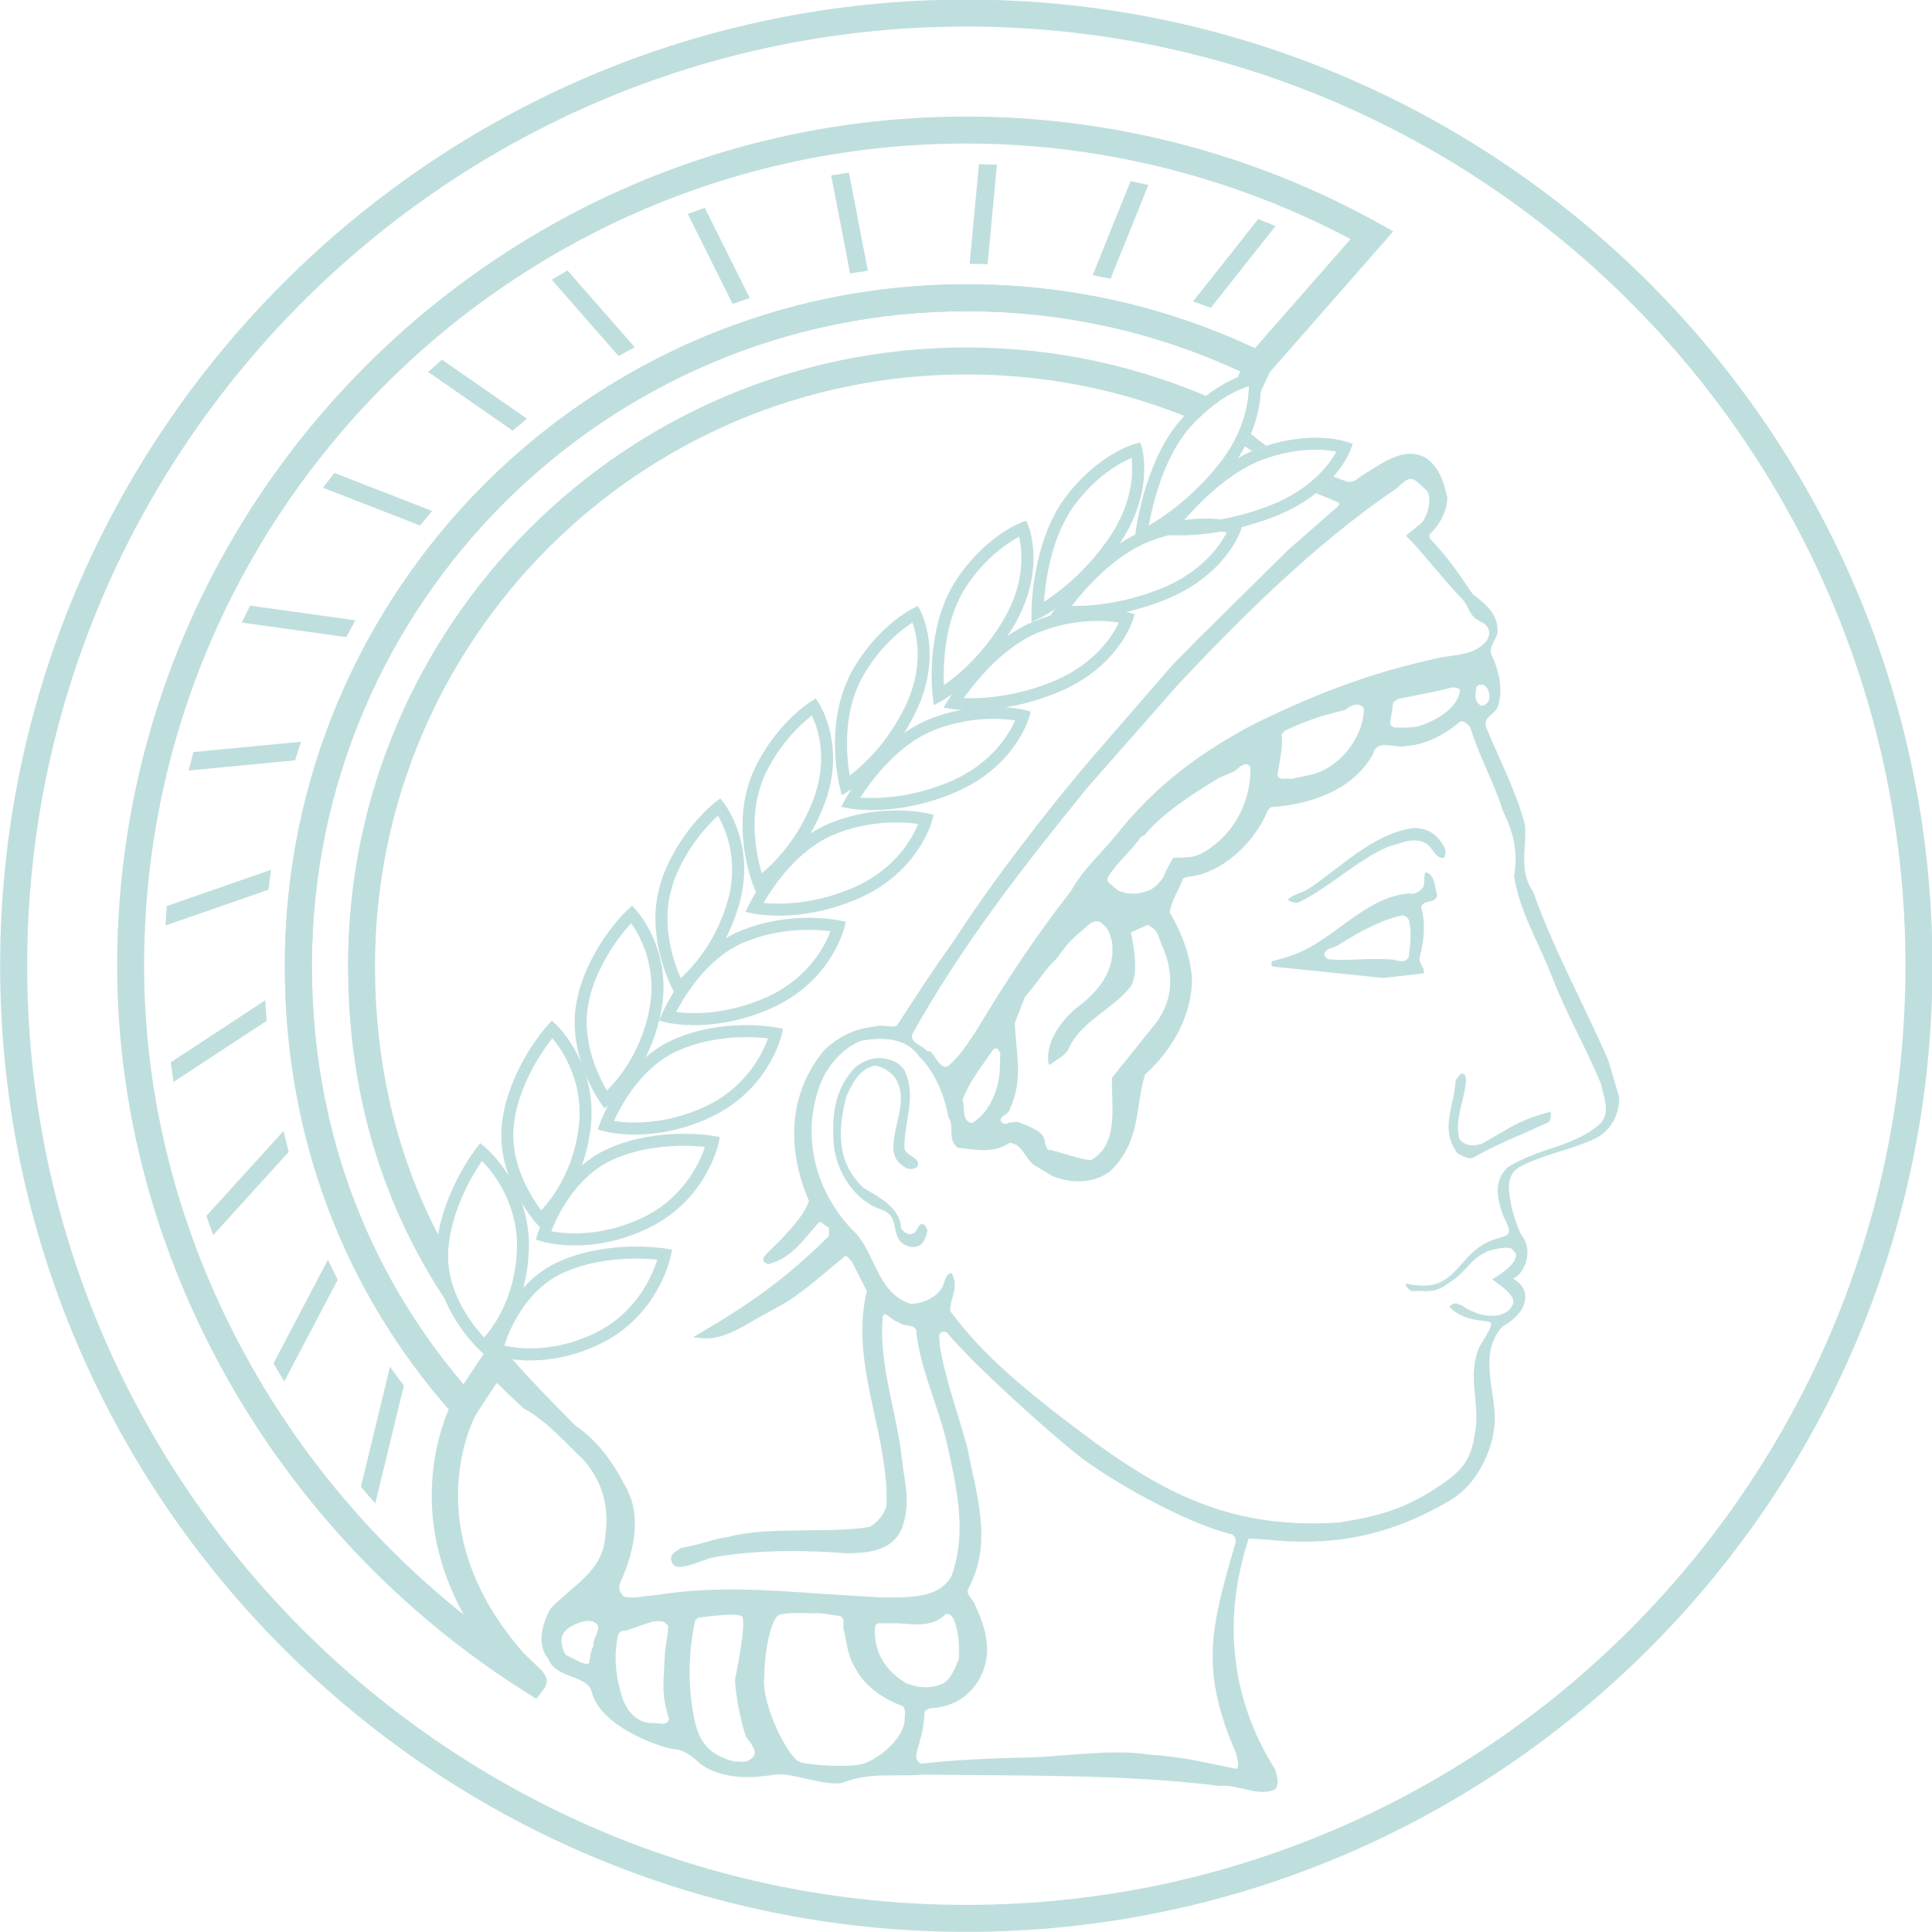 <?xml version="1.0" encoding="UTF-8" standalone="no"?>
<!-- Created with Inkscape (http://www.inkscape.org/) -->

<svg
   xmlns:svg="http://www.w3.org/2000/svg"
   xmlns="http://www.w3.org/2000/svg"
   version="1.1"
   width="176.359"
   height="176.352"
   id="svg2932">
  <defs
     id="defs2934" />
  <g
     transform="translate(-457.535,-687.043)"
     id="layer1">
    <g
       transform="matrix(1.693,0,0,-1.693,392.859,890.666)"
       id="g3236"
       style="fill:#bfdfde;fill-opacity:1">
      <path
         d="m 39.668,68.205 c 0,27.92 22.713,50.636 50.636,50.636 27.92,0 50.636,-22.716 50.636,-50.636 0,-27.923 -22.716,-50.639 -50.636,-50.639 -27.923,0 -50.636,22.716 -50.636,50.639 l 0,0 z m -1.459,0 c 0,-28.725 23.369,-52.094 52.095,-52.094 28.726,0 52.094,23.369 52.094,52.094 0,28.723 -23.368,52.091 -52.094,52.091 -28.726,0 -52.095,-23.368 -52.095,-52.091 l 0,0"
         id="path3851"
         style="fill:#bfdfde;fill-opacity:1;fill-rule:evenodd;stroke:none" />
      <path
         d="m 124.531,59.732 c -1.42,-1.32 -3.428,-1.342 -5.055,-2.411 -0.747,-0.748 -0.558,-1.595 -0.253,-2.535 0.602,-1.19 0.374,-1.067 -0.467,-1.348 -1.963,-0.654 -1.941,-2.802 -4.304,-2.442 -0.133,-0.04 -0.686,0.237 -0.359,-0.159 0.254,-0.303 0.359,-0.12 0.86,-0.18 0.841,-0.041 1.155,0.306 1.745,0.707 0.843,0.709 0.743,0.976 1.779,1.474 0.248,0.058 0.859,0.24 1.2,0.12 0.23,-0.212 0.237,-0.217 0.275,-0.407 -0.135,-0.575 -0.975,-1.054 -1.296,-1.254 0.442,-0.323 1.268,-0.87 1.134,-1.328 -0.188,-0.301 -0.18,-0.352 -0.513,-0.514 -0.467,-0.226 -1.402,-0.192 -2.283,0.46 -0.134,-0.04 -0.28,0.261 -0.657,-0.098 0.859,-0.882 2.06,-0.681 2.24,-0.862 0.179,-0.18 -0.642,-1.246 -0.679,-1.475 -0.575,-1.531 0.131,-2.941 -0.177,-4.531 -0.19,-1.244 -0.561,-1.836 -1.65,-2.619 -1.998,-1.384 -3.399,-1.784 -5.641,-2.143 -5.878,-0.403 -9.587,1.615 -13.82,4.776 -4.233,3.161 -5.852,4.843 -7.173,6.622 -0.019,0.728 0.516,1.281 0.059,2.069 -0.383,-0.134 -0.345,-0.633 -0.576,-0.92 -0.326,-0.462 -1.11,-0.804 -1.667,-0.747 -1.741,0.593 -1.838,2.641 -2.926,3.809 -2.337,2.299 -2.989,5.611 -1.743,8.386 0.439,0.862 1.223,1.685 2.106,1.99 1.089,0.174 2.374,0.174 3.083,-0.88 0.84,-0.803 1.359,-2.105 1.567,-3.253 0.346,-0.557 -0.075,-1.188 0.498,-1.649 0.995,-0.093 1.856,-0.342 2.814,0.268 0.709,-0.093 0.806,-0.88 1.342,-1.223 L 94.952,56.859 c 1.013,-0.418 2.317,-0.418 3.178,0.328 1.609,1.645 1.257,3.338 1.812,5.155 1.533,1.359 2.552,3.304 2.533,5.202 -0.096,1.167 -0.516,2.373 -1.206,3.54 0.114,0.69 0.497,1.206 0.727,1.82 0.193,0.114 0.442,0.114 0.651,0.152 1.704,0.364 3.255,1.915 3.925,3.542 l 0.152,0.153 c 1.953,0.133 4.386,0.824 5.515,2.873 0.23,0.881 1.225,0.231 1.838,0.439 1.033,0.059 2.068,0.632 2.852,1.303 0.231,0.077 0.401,-0.174 0.538,-0.286 0.457,-1.534 1.301,-3.008 1.779,-4.559 0.593,-1.167 0.806,-2.277 0.593,-3.465 0.25,-1.817 1.283,-3.521 2.011,-5.36 0.727,-1.934 1.856,-3.887 2.681,-5.878 0.152,-0.803 0.496,-1.437 0,-2.086 l 0,0 z m 0.398,3.341 c -1.378,3.178 -2.927,5.915 -4.06,9.113 -0.802,1.148 -0.342,2.373 -0.438,3.599 -0.517,1.915 -1.321,3.39 -2.087,5.247 -0.211,0.535 0.383,0.69 0.595,1.07 0.345,0.939 0.096,1.993 -0.328,2.892 -0.17,0.517 0.442,0.881 0.328,1.416 -0.023,0.824 -0.747,1.38 -1.322,1.819 -0.863,1.244 -1.263,1.897 -2.336,3.026 l 0,0.212 c 0.535,0.476 0.977,1.3 0.958,2.009 -0.212,0.803 -0.383,1.549 -1.151,2.106 -1.224,0.689 -2.467,-0.383 -3.443,-0.939 -0.271,-0.19 -0.405,-0.383 -0.787,-0.346 -0.248,0.089 -0.505,0.181 -0.765,0.274 -0.25,-0.285 -0.561,-0.587 -0.941,-0.888 L 110.341,93.2 c 0.043,-0.032 0.06,-0.056 0.06,-0.096 0,-0.021 -0.008,-0.059 -0.014,-0.091 -0.083,-0.072 -2.754,-2.413 -2.754,-2.413 -0.007,-0.006 -4.812,-4.755 -4.812,-4.755 0,-0.003 -1.379,-1.399 -1.379,-1.399 -0.007,-0.008 -4.278,-4.929 -4.278,-4.929 -2.234,-2.59 -5.533,-6.841 -7.519,-9.953 -1.032,-1.424 -2.063,-3.005 -3.023,-4.501 -0.104,-0.166 -0.3,-0.152 -0.61,-0.114 -0.211,0.023 -0.428,0.045 -0.623,-0.021 0.005,0 0.008,0 0.008,0 l -0.043,-0.012 c 0.01,0.003 0.024,0.006 0.035,0.012 -1.087,-0.121 -1.876,-0.482 -2.721,-1.248 -1.097,-1.292 -1.649,-2.858 -1.649,-4.546 0,-1.16 0.265,-2.384 0.798,-3.613 -0.225,-0.658 -0.741,-1.238 -1.204,-1.751 L 80.356,53.48 80.027,53.157 c -0.214,-0.204 -0.458,-0.433 -0.635,-0.658 l -0.016,-0.021 -0.011,-0.028 c -0.021,-0.071 -0.031,-0.208 0.18,-0.31 l 0.051,-0.027 0.056,0.014 c 1.012,0.24 1.649,1.001 2.266,1.736 0,0 0.388,0.447 0.445,0.514 0.09,0.016 0.166,-0.035 0.3,-0.147 0.069,-0.059 0.149,-0.116 0.24,-0.159 0,-0.02 0,-0.05 0,-0.05 0,0 -0.013,-0.326 -0.016,-0.401 -2.395,-2.365 -4.345,-3.701 -6.895,-5.199 l -0.426,-0.249 0.492,-0.051 c 0.996,-0.099 1.94,0.46 2.853,1.001 l 1.097,0.605 c 1.014,0.519 1.953,1.311 2.865,2.077 0,0 0.825,0.684 0.913,0.756 0.085,-0.013 0.182,-0.122 0.257,-0.211 0,0 0.054,-0.059 0.088,-0.096 0.016,-0.029 0.765,-1.512 0.811,-1.6 -0.172,-0.704 -0.246,-1.408 -0.246,-2.111 0,-1.533 0.331,-3.058 0.658,-4.552 0.321,-1.471 0.652,-2.991 0.652,-4.484 0,-0.099 -0.002,-0.195 -0.005,-0.294 0,-0.461 -0.505,-1.073 -0.925,-1.266 -0.958,-0.163 -2.114,-0.175 -3.34,-0.185 -1.501,-0.013 -3.055,-0.027 -4.248,-0.35 C 77.102,37.365 76.658,37.239 76.227,37.119 75.805,37.001 75.369,36.879 74.962,36.822 L 74.922,36.817 74.876,36.782 74.729,36.68 C 74.593,36.595 74.424,36.491 74.384,36.29 74.381,36.275 74.379,36.255 74.379,36.237 c 0,-0.116 0.053,-0.241 0.138,-0.33 0.083,-0.086 0.188,-0.125 0.295,-0.115 0.361,0 0.765,0.146 1.159,0.289 0.273,0.099 0.559,0.203 0.821,0.248 2.493,0.426 5.228,0.341 7.079,0.192 0.915,0.015 2.416,0.045 2.957,1.342 0.195,0.527 0.262,1.017 0.262,1.488 0,0.519 -0.08,1.019 -0.163,1.533 l -0.163,1.262 c -0.11,0.771 -0.273,1.539 -0.431,2.284 -0.281,1.321 -0.57,2.679 -0.57,4.056 0,0.278 0.016,0.558 0.04,0.839 0.027,0.036 0.056,0.079 0.091,0.083 0.081,0.011 0.223,-0.101 0.335,-0.19 0.128,-0.101 0.259,-0.197 0.404,-0.234 0.165,-0.126 0.353,-0.162 0.524,-0.183 0.238,-0.032 0.367,-0.062 0.442,-0.246 0.107,-1.209 0.524,-2.459 0.928,-3.668 0.279,-0.832 0.567,-1.695 0.752,-2.534 0.329,-1.471 0.661,-2.965 0.661,-4.436 0,-0.875 -0.118,-1.745 -0.425,-2.597 C 88.875,34.155 87.475,34.15 86.124,34.144 l -0.403,0 -3.313,0.201 c -2.842,0.206 -5.779,0.417 -8.792,-0.07 0.021,0.004 -0.674,-0.073 -0.674,-0.073 -0.373,-0.056 -0.723,-0.101 -1.1,-0.012 -0.139,0.112 -0.252,0.307 -0.252,0.51 0,0.065 0.011,0.131 0.038,0.196 0.538,1.188 0.808,2.261 0.808,3.211 0,0.77 -0.177,1.459 -0.53,2.062 -0.779,1.494 -1.635,2.53 -2.691,3.252 -1.294,1.294 -2.4,2.442 -3.383,3.559 -0.574,0.072 -0.928,0.185 -0.966,0.198 l -0.128,0.044 -0.575,-0.709 c 0.747,-0.708 1.437,-1.417 2.279,-2.183 1.283,-0.69 2.318,-1.934 3.235,-2.777 1.111,-1.3 1.378,-2.679 1.148,-4.211 -0.152,-1.817 -1.817,-2.604 -2.948,-3.81 -0.458,-0.863 -0.747,-1.895 -0.116,-2.701 0.405,-1.07 2.125,-0.877 2.337,-1.76 0.473,-1.945 3.847,-3.069 4.505,-3.115 0.656,-0.045 1.335,-0.769 1.335,-0.769 1.341,-0.978 3.101,-0.741 4.027,-0.6 0.923,0.14 2.577,-0.607 3.612,-0.455 1.549,0.613 2.815,0.326 4.423,0.46 5.054,-0.078 10.796,0.038 15.965,-0.612 0.958,0.115 2.106,-0.632 3.008,-0.175 0.229,0.386 0.057,0.709 0,1.036 -2.47,3.885 -2.84,8.246 -1.439,12.48 l 0.933,-0.055 c 3.352,-0.365 6.402,0.069 9.807,2.042 1.705,0.938 2.6,3.134 2.523,4.722 -0.057,1.033 -0.415,2.253 -0.241,3.345 0.059,0.488 0.383,1.228 0.801,1.46 0.18,0.1 0.807,0.526 1.004,1.07 0.324,0.887 -0.371,1.305 -0.571,1.425 0.541,0.221 1.066,1.327 0.568,2.189 -0.321,0.34 -0.693,1.685 -0.732,2.127 -0.115,0.63 -0.133,1.281 0.46,1.685 1.341,0.706 2.604,0.88 4,1.492 0.958,0.403 1.455,1.397 1.418,2.297 l -0.575,1.953 0,0 z M 70.197,31.506 c -0.172,-0.307 -0.148,-0.514 -0.225,-0.884 -0.094,-0.168 -0.573,0.06 -0.725,0.153 -0.595,0.322 -0.554,0.159 -0.726,0.709 -0.096,0.37 -0.085,0.803 0.527,1.125 0.383,0.216 1.149,0.475 1.397,0 0.078,-0.322 -0.305,-0.737 -0.248,-1.103 l 0,0 z m 3.267,-4.137 c -0.785,-0.018 -1.336,0.41 -1.699,1.335 -0.367,1.178 -0.49,2.218 -0.236,3.43 0.08,0.153 0.254,0.252 0.366,0.201 l 1.095,0.372 c 0.367,0.15 0.666,0.201 1.016,0.118 l 0.223,-0.22 c -0.017,-0.639 -0.174,-1.11 -0.19,-1.7 -0.064,-1.484 -0.19,-1.925 0.238,-3.338 -0.158,-0.371 -0.474,-0.192 -0.813,-0.198 l 0,0 z m 44.989,55.07 c -0.106,-0.112 -0.24,-0.251 -0.418,-0.203 -0.408,0.283 -0.254,0.644 -0.229,0.987 0.084,0.083 0.096,0.131 0.229,0.131 0.192,0.032 0.299,-0.11 0.371,-0.211 0.121,-0.222 0.133,-0.474 0.047,-0.704 l 0,0 z M 87.388,64.509 c 2.68,4.806 5.937,8.98 9.421,13.269 l 4.882,5.549 c 3.483,3.717 7.332,7.527 11.602,10.473 0.534,0.308 0.771,0.936 1.325,0.495 l 0.501,-0.463 c 0.338,-0.383 0.044,-1.469 -0.301,-1.774 -0.276,-0.225 -0.543,-0.447 -0.808,-0.666 0.832,-0.825 2.033,-2.392 3.021,-3.406 0.433,-0.447 0.299,-0.91 1.075,-1.271 0.388,-0.183 0.498,-0.605 0.267,-0.969 -0.687,-0.88 -1.836,-0.746 -2.737,-0.976 -3.349,-0.747 -6.058,-1.705 -9.763,-3.503 -2.967,-1.571 -5.341,-3.312 -7.487,-6.012 C 97.565,74.241 96.645,73.473 95.957,72.25 94.004,69.74 92.452,67.386 90.901,64.801 90.347,63.988 90.165,63.584 89.389,62.848 c -0.378,-0.359 -0.714,0.39 -0.95,0.65 -0.027,0.03 -0.043,0.062 -0.062,0.091 -0.08,-0.01 -0.163,0.005 -0.243,0.059 -0.209,0.268 -0.862,0.383 -0.746,0.861 l 0,0 z m 29.53,18.564 c -0.05,-0.928 -1.29,-1.696 -2.325,-1.982 -0.441,-0.07 -0.849,-0.044 -1.239,-0.044 -0.102,0.073 -0.219,0.159 -0.203,0.258 0.067,0.441 0.136,0.698 0.168,1.096 l 0.258,0.188 c 0.913,0.184 2.033,0.382 2.95,0.626 0.137,-0.029 0.305,-0.016 0.391,-0.142 l 0,0 z m -9.621,-2.416 0.166,0.211 c 0.748,0.356 1.447,0.632 2.28,0.872 L 110.739,82 c 0.265,0.241 0.732,0.436 1,0.096 0.015,-1.292 -0.951,-2.843 -2.379,-3.44 -0.45,-0.195 -1.049,-0.26 -1.583,-0.391 -0.133,0.115 -0.567,-0.129 -0.697,0.196 0.083,0.647 0.333,1.615 0.217,2.196 l 0,0 z M 97.077,57.748 c -0.268,-0.155 -2.583,0.728 -2.313,0.482 -0.549,0.593 0.347,0.795 -1.693,1.56 L 92.575,59.738 c -0.064,-0.058 -0.244,-0.149 -0.427,0.105 -0.02,0.308 0.384,0.262 0.512,0.645 0.731,1.646 0.329,2.919 0.258,4.624 l 0.54,1.397 c 1.025,1.235 1.023,1.412 1.718,2.083 0.695,0.978 0.84,1.052 1.772,1.855 0.152,0.131 0.433,0.235 0.615,0.081 0.439,-0.343 0.463,-0.568 0.592,-1.007 0.218,-1.629 -0.766,-2.745 -1.953,-3.625 -0.844,-0.728 -1.646,-1.857 -1.466,-2.968 l 0.074,-0.075 c 0.384,0.325 0.869,0.514 1.032,0.916 0.643,1.434 2.371,2.086 3.339,3.33 0.421,0.747 0.163,2.042 0,2.904 -0.005,-0.024 1.269,0.602 0.923,0.377 0.605,-0.249 0.53,-0.683 0.822,-1.236 0.568,-1.437 0.52,-2.735 -0.358,-3.979 l -2.413,-3.01 c -0.038,-1.533 0.384,-3.508 -1.078,-4.407 l 0,0 z m 3.183,14.566 c -0.581,-0.267 -1.178,-0.326 -1.82,-0.029 -0.163,0.222 -0.693,0.402 -0.484,0.728 0.466,0.754 1.254,1.378 1.74,2.119 l 0.223,0.12 c 0.983,1.186 2.529,2.178 3.995,3.069 l 0.887,0.386 c 0.193,0.192 0.645,0.594 0.82,0.179 0.033,-1.544 -0.62,-3.195 -2.091,-4.287 -0.895,-0.661 -1.277,-0.532 -2.074,-0.58 l -0.41,-0.741 c -0.096,-0.37 -0.417,-0.742 -0.786,-0.964 l 0,0 z m -8.124,-8.81 -0.039,-1.092 c -0.1,-0.995 -0.56,-2.143 -1.496,-2.699 -0.56,0.133 -0.359,0.805 -0.498,1.262 0.359,0.995 1.057,1.82 1.636,2.7 0.077,0.059 0.157,0.096 0.237,0.059 l 0.16,-0.23 0,0 z m -13.33,-37.96 c -0.39,-0.401 -0.609,-0.214 -1.005,-0.251 -1.127,0.306 -1.793,0.795 -2.112,2.07 -0.412,1.78 -0.398,3.737 0,5.552 l 0.182,0.143 c 0.792,0.091 1.991,0.251 2.317,0.072 0.325,-0.18 -0.35,-3.38 -0.35,-3.38 -0.021,-0.634 0.289,-2.258 0.578,-3.1 0.061,-0.125 0.709,-0.776 0.39,-1.106 l 0,0 z m 8.175,1.977 c -0.121,-1.141 -1.555,-2.148 -2.256,-2.351 -0.704,-0.2 -2.804,-0.102 -3.409,0.106 -0.602,0.21 -2.076,3.088 -1.905,4.585 0,1.233 0.333,3.191 0.827,3.349 0.495,0.155 1.806,0.075 1.806,0.075 0.549,0.037 0.963,-0.093 1.445,-0.149 0.342,-0.132 0.101,-0.563 0.222,-0.807 0.155,-0.637 0.19,-1.326 0.586,-1.963 0.551,-1.068 1.565,-1.704 2.563,-2.079 0.225,-0.206 0.102,-0.484 0.121,-0.766 l 0,0 z m -1.611,4.833 c 0,0.23 0.013,0.324 0.187,0.399 l 0.947,0 c 0.84,-0.029 1.922,-0.304 2.708,0.508 0.452,-0.016 0.492,-0.554 0.613,-0.969 0.107,-0.581 0.08,-0.949 0.08,-1.471 -0.187,-0.413 -0.399,-1.041 -0.827,-1.303 -0.679,-0.322 -1.362,-0.259 -2.014,0 -0.987,0.583 -1.707,1.516 -1.694,2.836 l 0,0 z m 19.384,4.519 c -1.265,-4.385 -1.867,-6.646 0.107,-11.165 0.02,-0.172 0.21,-0.73 0,-0.805 -2.183,0.438 -2.763,0.626 -4.813,0.778 -1.893,0.327 -5.04,-0.201 -7.146,-0.182 -1.646,-0.057 -3.312,-0.112 -5.036,-0.323 -0.516,0.266 -0.115,0.842 -0.075,1.224 0.19,0.595 0.209,0.9 0.268,1.589 0.268,0.286 0.594,0.135 0.918,0.269 1.11,0.171 2.05,1.147 2.316,2.184 0.346,1.088 -0.037,2.295 -0.535,3.329 -0.096,0.306 -0.516,0.537 -0.345,0.842 1.36,2.546 0.402,5.131 -0.056,7.62 -0.479,1.763 -1.206,3.713 -1.496,5.573 0.059,0.19 -0.189,0.632 0.231,0.669 l 0.155,-0.037 c 1.453,-1.764 5.618,-5.492 7.179,-6.704 1.559,-1.21 5.589,-3.561 8.211,-4.192 0.249,-0.208 0.211,-0.383 0.117,-0.669 l 0,0"
         id="path17"
         style="fill:#bfdfde;fill-opacity:1;fill-rule:evenodd;stroke:none" />
      <path
         d="m 115.819,74.99 c 0.266,-0.345 0.441,-0.65 0.229,-0.977 -0.497,-0.037 -0.575,0.595 -0.995,0.806 -0.689,0.342 -1.303,-0.022 -1.99,-0.193 -1.742,-0.746 -3.199,-2.24 -4.883,-3.023 -0.209,0 -0.403,0.019 -0.536,0.171 0.287,0.286 0.746,0.345 1.11,0.575 1.743,1.148 3.428,2.946 5.61,3.273 0.575,0.037 1.091,-0.172 1.455,-0.632 l 0,0"
         id="path19"
         style="fill:#bfdfde;fill-opacity:1;fill-rule:evenodd;stroke:none" />
      <path
         d="m 115.685,72.042 c -0.134,0.422 -0.116,1.11 -0.632,1.206 -0.114,-0.268 0,-0.556 -0.114,-0.805 -0.154,-0.19 -0.421,-0.42 -0.729,-0.343 -2.106,-0.133 -3.675,-1.993 -5.475,-2.948 -0.612,-0.345 -1.302,-0.538 -1.951,-0.71 -0.06,-0.096 -0.038,-0.229 0.055,-0.285 1.993,-0.212 3.963,-0.404 5.938,-0.613 l 2.198,0.248 c 0.06,0.287 -0.285,0.535 -0.229,0.863 0.251,0.898 0.327,1.875 0.077,2.718 0.174,0.457 0.825,0.115 0.862,0.669 l 0,0 z m -1.538,-3.401 c -0.271,-0.399 -0.699,-0.051 -1.076,-0.099 -0.862,0.099 -2.318,-0.102 -3.268,0.016 -0.143,0.083 -0.251,0.233 -0.163,0.367 0.145,0.235 0.541,0.251 0.792,0.436 1.041,0.65 2.135,1.268 3.32,1.551 0.215,0.033 0.395,-0.15 0.432,-0.299 0.142,-0.551 0.052,-1.437 -0.037,-1.972 l 0,0"
         id="path21"
         style="fill:#bfdfde;fill-opacity:1;fill-rule:evenodd;stroke:none" />
      <path
         d="m 116.798,62.172 c 0.071,0.1 0.15,0.214 0.244,0.223 0.126,-0.046 0.192,-0.105 0.209,-0.336 -0.016,-0.369 -0.11,-0.758 -0.21,-1.169 -0.114,-0.469 -0.23,-0.948 -0.23,-1.416 0,-0.209 0.023,-0.415 0.079,-0.617 0.277,-0.345 0.704,-0.423 1.217,-0.248 0.01,0.004 0.872,0.5 0.872,0.5 0.75,0.449 1.459,0.871 2.772,1.206 0.033,0.008 0.039,-0.002 0.044,-0.008 0.021,-0.024 0.031,-0.073 0.031,-0.135 0,-0.112 -0.034,-0.265 -0.087,-0.39 -0.05,-0.023 -1.265,-0.565 -1.265,-0.565 -0.955,-0.417 -1.943,-0.85 -2.87,-1.38 -0.274,-0.057 -0.527,0.092 -0.772,0.234 l -0.059,0.036 c -0.353,0.482 -0.466,0.949 -0.466,1.415 0,0.42 0.091,0.839 0.186,1.269 0.087,0.401 0.175,0.815 0.197,1.25 0.029,0.036 0.108,0.131 0.108,0.131 l 0,0"
         id="path3856"
         style="fill:#bfdfde;fill-opacity:1;fill-rule:evenodd;stroke:none" />
      <path
         d="m 86.968,62.564 c 0.689,-1.415 -0.038,-2.755 0,-4.23 0.114,-0.42 0.938,-0.479 0.689,-0.976 -0.192,-0.134 -0.46,-0.171 -0.671,-0.019 -0.383,0.249 -0.517,0.439 -0.613,0.881 -0.096,1.3 0.939,2.814 0.019,4.039 -0.268,0.268 -0.65,0.536 -1.033,0.554 -0.824,-0.152 -1.244,-1.033 -1.53,-1.683 -0.441,-1.723 -0.557,-3.542 0.955,-4.92 0.883,-0.517 1.953,-1.073 2.012,-2.184 0.134,-0.192 0.401,-0.382 0.613,-0.267 0.267,0.019 0.305,0.784 0.688,0.421 l 0.114,-0.269 C 88.115,53.607 88.021,53.068 87.524,53.05 c -0.249,-0.057 -0.519,0.078 -0.728,0.23 -0.538,0.554 -0.115,1.397 -1.017,1.76 -1.493,0.461 -2.469,2.031 -2.622,3.506 -0.096,1.415 -0.038,2.967 1.188,4.211 0.479,0.364 1.111,0.594 1.723,0.401 0.345,-0.056 0.747,-0.305 0.9,-0.594 l 0,0"
         id="path25"
         style="fill:#bfdfde;fill-opacity:1;fill-rule:evenodd;stroke:none" />
      <path
         d="M 68.25,52.21 C 65.524,50.946 64.692,47.699 64.657,47.561 L 64.585,47.275 64.866,47.178 c 0.107,-0.035 2.638,-0.865 5.726,0.652 3.114,1.529 3.754,4.612 3.78,4.741 l 0.064,0.328 -0.329,0.052 c -0.128,0.023 -3.181,0.501 -5.857,-0.741 l 0,0 z m 0.271,-0.585 c 1.99,0.923 4.265,0.817 5.121,0.734 -0.244,-0.791 -1.07,-2.84 -3.334,-3.951 -2.272,-1.112 -4.217,-0.847 -4.928,-0.692 0.262,0.787 1.142,2.98 3.141,3.909 l 0,0"
         id="path27"
         style="fill:#bfdfde;fill-opacity:1;fill-rule:evenodd;stroke:none" />
      <path
         d="m 70.968,58.33 c -2.732,-1.233 -3.741,-4.449 -3.781,-4.585 l -0.093,-0.307 0.305,-0.095 c 0.107,-0.034 2.63,-0.786 5.728,0.696 3.128,1.495 3.791,4.474 3.818,4.599 l 0.067,0.327 -0.326,0.059 c -0.123,0.021 -3.032,0.519 -5.718,-0.694 l 0,0 z m 0.265,-0.588 c 1.982,0.896 4.147,0.78 4.977,0.693 -0.255,-0.77 -1.1,-2.735 -3.361,-3.815 -2.253,-1.076 -4.185,-0.873 -4.923,-0.734 0.313,0.802 1.31,2.955 3.307,3.856 l 0,0"
         id="path3860"
         style="fill:#bfdfde;fill-opacity:1;fill-rule:evenodd;stroke:none" />
      <path
         d="M 74.515,64.224 C 71.781,63.022 70.596,59.838 70.547,59.702 l -0.12,-0.327 0.334,-0.093 c 0.108,-0.029 2.625,-0.707 5.729,0.741 3.141,1.461 3.829,4.335 3.858,4.458 l 0.072,0.324 -0.326,0.064 c -0.115,0.024 -2.879,0.543 -5.579,-0.645 l 0,0 z m 0.26,-0.591 c 1.974,0.869 4.029,0.746 4.835,0.652 -0.268,-0.752 -1.132,-2.627 -3.391,-3.678 -2.229,-1.036 -4.144,-0.894 -4.914,-0.774 0.369,0.817 1.476,2.925 3.47,3.8 l 0,0"
         id="path3862"
         style="fill:#bfdfde;fill-opacity:1;fill-rule:evenodd;stroke:none" />
      <path
         d="m 78.038,70.046 c -2.736,-1.172 -4.096,-4.327 -4.152,-4.458 l -0.147,-0.348 0.366,-0.091 c 0.105,-0.027 2.614,-0.629 5.729,0.784 3.152,1.429 3.864,4.198 3.893,4.316 l 0.08,0.323 -0.326,0.07 c -0.11,0.024 -2.726,0.562 -5.443,-0.596 l 0,0 z m 0.255,-0.595 c 1.969,0.841 3.914,0.712 4.69,0.616 C 82.705,69.334 81.822,67.541 79.566,66.519 77.361,65.521 75.459,65.607 74.662,65.709 c 0.426,0.831 1.645,2.894 3.631,3.742 l 0,0"
         id="path3864"
         style="fill:#bfdfde;fill-opacity:1;fill-rule:evenodd;stroke:none" />
      <path
         d="m 82.916,75.87 c -2.745,-1.14 -4.275,-4.265 -4.339,-4.396 l -0.18,-0.369 0.399,-0.085 c 0.106,-0.025 2.609,-0.549 5.731,0.826 3.165,1.397 3.901,4.062 3.93,4.174 l 0.086,0.322 -0.324,0.077 C 88.118,76.443 85.643,77.002 82.916,75.87 l 0,0 z m 0.247,-0.596 c 1.958,0.813 3.799,0.679 4.548,0.575 -0.292,-0.712 -1.193,-2.419 -3.444,-3.411 -2.196,-0.969 -4.077,-0.929 -4.893,-0.848 0.49,0.845 1.811,2.862 3.789,3.684 l 0,0"
         id="path3866"
         style="fill:#bfdfde;fill-opacity:1;fill-rule:evenodd;stroke:none" />
      <path
         d="m 88.292,81.489 c -2.748,-1.107 -4.455,-4.203 -4.527,-4.334 l -0.209,-0.388 0.433,-0.083 c 0.105,-0.019 2.601,-0.471 5.729,0.872 3.181,1.365 3.942,3.925 3.971,4.032 l 0.091,0.319 -0.32,0.082 c -0.099,0.025 -2.429,0.605 -5.168,-0.5 l 0,0 z M 88.532,80.893 c 1.946,0.783 3.682,0.647 4.404,0.537 -0.305,-0.692 -1.225,-2.319 -3.472,-3.28 -2.176,-0.934 -4.038,-0.942 -4.875,-0.883 0.548,0.859 1.974,2.831 3.943,3.626 l 0,0"
         id="path3868"
         style="fill:#bfdfde;fill-opacity:1;fill-rule:evenodd;stroke:none" />
      <path
         d="M 94.031,86.803 C 91.277,85.725 89.399,82.658 89.322,82.527 l -0.249,-0.409 0.474,-0.075 c 0.104,-0.016 2.593,-0.393 5.728,0.915 3.192,1.33 3.976,3.783 4.009,3.887 l 0.095,0.317 -0.315,0.088 c -0.091,0.026 -2.277,0.631 -5.033,-0.447 l 0,0 z m 0.235,-0.602 c 1.93,0.754 3.566,0.615 4.261,0.503 -0.32,-0.672 -1.258,-2.218 -3.5,-3.152 -2.144,-0.894 -3.992,-0.953 -4.857,-0.915 0.615,0.872 2.144,2.799 4.096,3.564 l 0,0"
         id="path3870"
         style="fill:#bfdfde;fill-opacity:1;fill-rule:evenodd;stroke:none" />
      <path
         d="m 100.002,91.705 c -2.76,-1.049 -4.81,-4.086 -4.896,-4.215 L 94.817,87.057 95.334,86.99 c 0.105,-0.013 2.584,-0.313 5.729,0.961 3.205,1.298 4.014,3.644 4.045,3.745 l 0.101,0.309 -0.31,0.098 c -0.085,0.027 -2.126,0.654 -4.897,-0.398 l 0,0 z m 0.231,-0.602 c 1.911,0.725 3.449,0.583 4.113,0.465 -0.332,-0.65 -1.293,-2.116 -3.524,-3.021 -2.128,-0.859 -3.953,-0.96 -4.836,-0.944 0.68,0.88 2.299,2.761 4.247,3.5 l 0,0"
         id="path3872"
         style="fill:#bfdfde;fill-opacity:1;fill-rule:evenodd;stroke:none" />
      <path
         d="m 106.069,96.098 c -2.767,-1.02 -4.988,-4.03 -5.083,-4.158 l -0.33,-0.454 0.559,-0.057 c 0.104,-0.01 2.579,-0.236 5.731,1.003 3.217,1.263 4.048,3.506 4.084,3.602 l 0.106,0.305 -0.305,0.107 c -0.078,0.029 -1.978,0.677 -4.762,-0.348 l 0,0 z m 0.221,-0.605 c 1.892,0.696 3.337,0.554 3.971,0.431 -0.348,-0.626 -1.324,-2.017 -3.553,-2.892 -2.098,-0.824 -3.898,-0.966 -4.802,-0.974 0.743,0.888 2.45,2.721 4.384,3.435 l 0,0"
         id="path3874"
         style="fill:#bfdfde;fill-opacity:1;fill-rule:evenodd;stroke:none" />
      <path
         d="m 63.89,58.374 c -0.081,-0.103 -1.975,-2.562 -2.17,-5.522 -0.195,-3.013 2.269,-5.314 2.376,-5.41 l 0.216,-0.201 0.22,0.201 c 0.083,0.075 2.034,1.905 2.183,5.362 0.153,3.48 -2.263,5.533 -2.365,5.618 l -0.256,0.215 -0.204,-0.263 0,0 z m -1.533,-5.859 c 0,0.098 0.003,0.195 0.008,0.294 0.145,2.216 1.343,4.169 1.825,4.872 0.559,-0.574 1.889,-2.191 1.889,-4.572 0,-0.091 -0.003,-0.185 -0.008,-0.279 -0.11,-2.539 -1.282,-4.131 -1.764,-4.683 -0.546,0.585 -1.95,2.287 -1.95,4.368 l 0,0"
         id="path3876"
         style="fill:#bfdfde;fill-opacity:1;fill-rule:evenodd;stroke:none" />
      <path
         d="m 67.735,65.005 c -0.064,-0.073 -1.605,-1.771 -2.263,-4.215 -0.089,-0.331 -0.159,-0.687 -0.202,-1.053 -0.355,-2.922 1.756,-5.317 1.847,-5.419 l 0.209,-0.233 0.24,0.203 c 0.083,0.073 2.076,1.801 2.481,5.157 0.406,3.393 -1.761,5.487 -1.852,5.576 l -0.238,0.225 -0.222,-0.241 0,0 z M 65.875,59.078 c 0,0.19 0.011,0.385 0.035,0.58 0.04,0.338 0.102,0.662 0.184,0.964 0.472,1.75 1.448,3.117 1.887,3.671 0.463,-0.551 1.471,-1.983 1.471,-4.024 0,-0.241 -0.016,-0.489 -0.045,-0.748 -0.294,-2.445 -1.512,-3.961 -2.022,-4.504 -0.455,0.601 -1.51,2.188 -1.51,4.061 l 0,0"
         id="path3878"
         style="fill:#bfdfde;fill-opacity:1;fill-rule:evenodd;stroke:none" />
      <path
         d="m 72.045,71.223 c -0.069,-0.064 -1.685,-1.571 -2.507,-3.997 -0.104,-0.309 -0.19,-0.643 -0.257,-1.02 -0.513,-2.826 1.244,-5.311 1.319,-5.418 l 0.196,-0.273 0.265,0.209 c 0.085,0.066 2.121,1.693 2.777,4.95 0.664,3.299 -1.255,5.439 -1.338,5.527 l -0.216,0.241 -0.239,-0.219 0,0 z m -2.21,-6.058 c 0,0.302 0.024,0.616 0.083,0.929 0.061,0.344 0.137,0.647 0.23,0.926 0.584,1.722 1.619,2.969 2.087,3.475 0.369,-0.522 1.095,-1.763 1.095,-3.47 0,-0.386 -0.038,-0.795 -0.126,-1.225 -0.471,-2.347 -1.731,-3.789 -2.277,-4.324 -0.359,0.607 -1.092,2.041 -1.092,3.689 l 0,0"
         id="path3880"
         style="fill:#bfdfde;fill-opacity:1;fill-rule:evenodd;stroke:none" />
      <path
         d="m 76.784,77.034 c -0.072,-0.056 -1.763,-1.37 -2.753,-3.777 -0.118,-0.284 -0.217,-0.606 -0.311,-0.983 -0.664,-2.732 0.731,-5.306 0.79,-5.415 l 0.176,-0.319 0.295,0.215 c 0.088,0.061 2.164,1.586 3.071,4.741 0.921,3.203 -0.746,5.388 -0.819,5.479 l -0.195,0.252 -0.254,-0.193 0,0 z m -2.593,-6.279 c 0,0.444 0.045,0.907 0.158,1.367 0.083,0.345 0.174,0.637 0.278,0.891 0.696,1.691 1.785,2.82 2.283,3.277 0.275,-0.47 0.767,-1.503 0.767,-2.9 0,-0.524 -0.069,-1.102 -0.246,-1.715 -0.645,-2.245 -1.942,-3.615 -2.525,-4.145 -0.257,0.584 -0.715,1.814 -0.715,3.225 l 0,0"
         id="path3882"
         style="fill:#bfdfde;fill-opacity:1;fill-rule:evenodd;stroke:none" />
      <path
         d="m 81.916,82.445 c -0.076,-0.046 -1.833,-1.167 -3,-3.557 -0.131,-0.27 -0.249,-0.57 -0.364,-0.944 -0.818,-2.638 0.217,-5.298 0.263,-5.41 l 0.147,-0.367 0.332,0.217 c 0.087,0.062 2.204,1.485 3.36,4.535 1.177,3.106 -0.235,5.336 -0.297,5.429 l -0.174,0.265 -0.267,-0.168 0,0 z m -3.03,-6.66 c 0,0.629 0.076,1.303 0.282,1.966 0.107,0.343 0.211,0.616 0.326,0.854 0.816,1.666 1.959,2.683 2.481,3.091 0.198,-0.41 0.5,-1.216 0.5,-2.304 0,-0.659 -0.11,-1.416 -0.426,-2.242 -0.807,-2.139 -2.145,-3.441 -2.772,-3.963 -0.155,0.522 -0.391,1.482 -0.391,2.598 l 0,0"
         id="path3884"
         style="fill:#bfdfde;fill-opacity:1;fill-rule:evenodd;stroke:none" />
      <path
         d="m 87.409,87.461 c -0.078,-0.037 -1.9,-0.966 -3.249,-3.336 -0.144,-0.255 -0.278,-0.543 -0.417,-0.905 -0.974,-2.542 -0.289,-5.284 -0.259,-5.399 l 0.106,-0.42 0.373,0.225 c 0.091,0.053 2.247,1.378 3.649,4.326 1.432,3.007 0.276,5.277 0.225,5.37 l -0.147,0.281 -0.281,-0.142 0,0 z m -3.538,-7.28 c 0,0.853 0.11,1.857 0.474,2.809 0.128,0.33 0.246,0.589 0.378,0.816 0.931,1.637 2.121,2.542 2.672,2.898 0.121,-0.337 0.287,-0.921 0.287,-1.724 0,-0.764 -0.153,-1.706 -0.651,-2.75 C 86.057,80.184 84.677,78.961 84.016,78.452 c -0.067,0.396 -0.145,1.007 -0.145,1.729 l 0,0"
         id="path3886"
         style="fill:#bfdfde;fill-opacity:1;fill-rule:evenodd;stroke:none" />
      <path
         d="M 93.239,92.09 C 93.159,92.058 91.281,91.32 89.742,88.978 89.581,88.732 89.429,88.449 89.271,88.112 88.145,85.666 88.476,82.841 88.492,82.723 l 0.056,-0.472 0.417,0.228 c 0.095,0.051 2.289,1.274 3.941,4.121 1.684,2.905 0.786,5.212 0.748,5.308 l -0.12,0.294 -0.295,-0.112 0,0 z m -4.155,-8.257 c 0,1.009 0.123,2.598 0.773,4.008 0.144,0.31 0.283,0.564 0.425,0.781 1.054,1.608 2.293,2.406 2.866,2.711 0.061,-0.257 0.126,-0.64 0.126,-1.145 0,-0.848 -0.19,-1.996 -0.926,-3.265 -1.132,-1.953 -2.55,-3.101 -3.254,-3.593 -0.005,0.147 -0.01,0.31 -0.01,0.503 l 0,0"
         id="path3888"
         style="fill:#bfdfde;fill-opacity:1;fill-rule:evenodd;stroke:none" />
      <path
         d="m 99.379,96.336 c -0.08,-0.024 -2.015,-0.575 -3.743,-2.89 -0.182,-0.24 -0.352,-0.513 -0.525,-0.823 -1.284,-2.35 -1.296,-5.258 -1.296,-5.382 l 0.002,-0.516 0.464,0.228 c 0.095,0.049 2.329,1.172 4.226,3.917 1.937,2.801 1.298,5.145 1.269,5.242 l -0.088,0.307 -0.309,-0.083 0,0 z m -3.7,-4.024 c 0.155,0.286 0.31,0.53 0.473,0.749 1.178,1.576 2.467,2.269 3.062,2.523 0.018,-0.15 0.034,-0.331 0.034,-0.564 0,-0.865 -0.211,-2.25 -1.271,-3.783 -1.287,-1.861 -2.745,-2.938 -3.488,-3.412 0.069,0.944 0.309,2.882 1.19,4.487 l 0,0"
         id="path3890"
         style="fill:#bfdfde;fill-opacity:1;fill-rule:evenodd;stroke:none" />
      <path
         d="m 105.777,100.203 c -0.083,-0.014 -2.066,-0.383 -3.992,-2.66 -1.916,-2.261 -2.366,-5.999 -2.384,-6.157 L 99.336,90.827 99.85,91.055 c 0.097,0.042 2.373,1.067 4.518,3.713 2.182,2.698 1.799,5.074 1.784,5.172 l -0.057,0.319 -0.318,-0.056 0,0 z m -3.5,-3.077 c 1.305,1.543 2.643,2.135 3.258,2.341 0.004,-0.016 0.004,-0.025 0.004,-0.043 0,-0.744 -0.193,-2.421 -1.675,-4.252 -1.434,-1.771 -2.941,-2.78 -3.722,-3.232 0.208,1.148 0.794,3.604 2.135,5.186 l 0,0"
         id="path3892"
         style="fill:#bfdfde;fill-opacity:1;fill-rule:evenodd;stroke:none" />
      <path
         d="m 44.518,68.205 c 0,-15.602 8.445,-30.612 22.039,-39.176 l 0.562,-0.354 0.405,0.527 c 0.115,0.151 0.16,0.291 0.16,0.423 0,0.334 -0.286,0.597 -0.447,0.746 l -0.786,0.755 c -2.802,3.182 -3.553,6.199 -3.553,8.52 0,2.565 0.917,4.277 0.992,4.409 l 0.252,0.452 -0.346,0.388 c -5.744,6.408 -8.778,14.468 -8.778,23.31 0,19.457 15.829,35.286 35.286,35.286 5.41,0 10.601,-1.191 15.427,-3.54 l 0.5,-0.243 7.094,8.091 -0.788,0.439 c -6.76,3.764 -14.45,5.752 -22.233,5.752 C 65.057,113.99 44.518,93.449 44.518,68.205 l 0,0 z m 1.456,0 c 0,24.441 19.885,44.329 44.33,44.329 7.231,0 14.37,-1.792 20.717,-5.153 -0.928,-1.06 -4.599,-5.247 -5.164,-5.889 -4.88,2.285 -10.109,3.454 -15.553,3.454 -20.26,0 -36.745,-16.481 -36.745,-36.741 0,-9.039 3.067,-17.284 8.843,-23.904 -0.331,-0.768 -0.923,-2.451 -0.923,-4.68 0,-1.843 0.428,-4.055 1.726,-6.408 C 52.478,41.759 45.974,54.751 45.974,68.205 l 0,0"
         id="path3894"
         style="fill:#bfdfde;fill-opacity:1;fill-rule:evenodd;stroke:none" />
      <path
         d="m 106.364,101.259 c -5.026,2.449 -10.428,3.687 -16.06,3.687 -20.26,0 -36.745,-16.481 -36.745,-36.741 0,-9.208 3.166,-17.603 9.154,-24.282 l 0.629,-0.701 2.793,4.223 -0.149,0.172 c -0.25,0.029 -0.457,0.066 -0.606,0.099 0.038,0.115 0.093,0.266 0.16,0.434 -0.22,0.262 -0.44,0.524 -0.649,0.792 -0.226,-0.36 -0.437,-0.625 -0.584,-0.795 -0.546,0.585 -1.95,2.287 -1.95,4.368 0,0.067 0.003,0.132 0.006,0.199 -2.614,4.602 -3.94,9.787 -3.94,15.491 0,17.578 14.302,31.879 31.881,31.879 4.315,0 8.477,-0.839 12.392,-2.498 0.418,0.433 0.833,0.775 1.217,1.043 -4.286,1.922 -8.854,2.911 -13.609,2.911 -18.382,0 -33.339,-14.954 -33.339,-33.335 0,-7.971 2.488,-14.978 7.361,-20.854 -0.284,-0.431 -0.68,-1.03 -1.134,-1.715 -5.336,6.285 -8.174,14.055 -8.174,22.569 0,19.457 15.829,35.286 35.286,35.286 5.169,0 10.132,-1.1 14.774,-3.246 -0.193,-0.421 -0.384,-0.833 -0.574,-1.245 0.426,0.24 0.786,0.384 1.031,0.467 0.004,-0.016 0.004,-0.025 0.004,-0.043 0,-0.542 -0.105,-1.582 -0.736,-2.815 l 0.166,-0.08 2.039,4.42 -0.644,0.31 0,0"
         id="path3896"
         style="fill:#bfdfde;fill-opacity:1;fill-rule:evenodd;stroke:none" />
      <path
         d="m 106.039,108.462 -3.512,-4.443 c 0.321,-0.11 0.641,-0.225 0.961,-0.344 l 3.487,4.41 c -0.311,0.13 -0.623,0.255 -0.936,0.377 l 0,0"
         id="path3898"
         style="fill:#bfdfde;fill-opacity:1;fill-rule:evenodd;stroke:none" />
      <path
         d="m 99.163,110.508 -2.048,-5.072 c 0.324,-0.06 0.645,-0.123 0.966,-0.19 l 2.04,5.052 c -0.318,0.075 -0.638,0.143 -0.958,0.21 l 0,0"
         id="path3900"
         style="fill:#bfdfde;fill-opacity:1;fill-rule:evenodd;stroke:none" />
      <path
         d="m 90.985,111.422 -0.503,-5.376 c 0.324,-0.001 0.647,-0.006 0.97,-0.016 l 0.503,5.366 c -0.323,0.012 -0.646,0.021 -0.97,0.026 l 0,0"
         id="path3902"
         style="fill:#bfdfde;fill-opacity:1;fill-rule:evenodd;stroke:none" />
      <path
         d="m 83.017,110.815 1.022,-5.288 c 0.318,0.053 0.637,0.103 0.957,0.148 l -1.023,5.292 c -0.32,-0.047 -0.638,-0.098 -0.956,-0.152 l 0,0"
         id="path3904"
         style="fill:#bfdfde;fill-opacity:1;fill-rule:evenodd;stroke:none" />
      <path
         d="m 75.285,108.74 2.417,-4.851 c 0.307,0.108 0.616,0.213 0.926,0.314 l -2.425,4.865 c -0.308,-0.106 -0.614,-0.215 -0.918,-0.328 l 0,0"
         id="path3906"
         style="fill:#bfdfde;fill-opacity:1;fill-rule:evenodd;stroke:none" />
      <path
         d="m 67.951,105.192 3.608,-4.121 c 0.287,0.164 0.575,0.323 0.866,0.48 l -3.628,4.142 c -0.284,-0.164 -0.566,-0.331 -0.846,-0.501 l 0,0"
         id="path3908"
         style="fill:#bfdfde;fill-opacity:1;fill-rule:evenodd;stroke:none" />
      <path
         d="m 61.286,100.219 4.556,-3.164 c 0.256,0.216 0.514,0.431 0.775,0.641 L 62.032,100.88 c -0.251,-0.217 -0.5,-0.438 -0.746,-0.661 l 0,0"
         id="path3910"
         style="fill:#bfdfde;fill-opacity:1;fill-rule:evenodd;stroke:none" />
      <path
         d="m 55.618,93.975 5.233,-2.037 c 0.213,0.265 0.43,0.527 0.651,0.785 l -5.274,2.052 c -0.206,-0.264 -0.41,-0.531 -0.61,-0.8 l 0,0"
         id="path3912"
         style="fill:#bfdfde;fill-opacity:1;fill-rule:evenodd;stroke:none" />
      <path
         d="m 51.239,86.705 5.632,-0.785 c 0.162,0.305 0.328,0.608 0.498,0.907 l -5.682,0.792 c -0.153,-0.302 -0.302,-0.607 -0.448,-0.914 l 0,0"
         id="path3914"
         style="fill:#bfdfde;fill-opacity:1;fill-rule:evenodd;stroke:none" />
      <path
         d="m 48.372,78.729 5.742,0.549 c 0.103,0.336 0.209,0.671 0.322,1.003 l -5.801,-0.555 c -0.091,-0.331 -0.179,-0.663 -0.263,-0.997 l 0,0"
         id="path3916"
         style="fill:#bfdfde;fill-opacity:1;fill-rule:evenodd;stroke:none" />
      <path
         d="m 47.128,70.374 5.554,1.93 c 0.04,0.359 0.083,0.716 0.132,1.071 L 47.193,71.421 C 47.168,71.073 47.145,70.724 47.128,70.374 l 0,0"
         id="path3918"
         style="fill:#bfdfde;fill-opacity:1;fill-rule:evenodd;stroke:none" />
      <path
         d="m 47.558,61.937 5.018,3.294 C 52.548,65.6 52.523,65.97 52.506,66.342 L 47.409,62.995 c 0.045,-0.354 0.095,-0.706 0.149,-1.058 l 0,0"
         id="path3920"
         style="fill:#bfdfde;fill-opacity:1;fill-rule:evenodd;stroke:none" />
      <path
         d="m 49.698,53.68 4.073,4.486 c -0.101,0.374 -0.192,0.751 -0.281,1.129 L 49.331,54.716 c 0.118,-0.348 0.24,-0.691 0.367,-1.036 l 0,0"
         id="path3922"
         style="fill:#bfdfde;fill-opacity:1;fill-rule:evenodd;stroke:none" />
      <path
         d="m 53.53,45.79 2.881,5.481 c -0.18,0.357 -0.36,0.713 -0.528,1.076 L 52.948,46.764 c 0.19,-0.326 0.383,-0.651 0.582,-0.974 l 0,0"
         id="path3924"
         style="fill:#bfdfde;fill-opacity:1;fill-rule:evenodd;stroke:none" />
      <path
         d="m 58.438,39.216 1.54,6.351 C 59.723,45.903 59.473,46.241 59.23,46.584 l -1.57,-6.479 c 0.255,-0.3 0.515,-0.596 0.778,-0.889 l 0,0"
         id="path3926"
         style="fill:#bfdfde;fill-opacity:1;fill-rule:evenodd;stroke:none" />
      <path
         d="m 105.319,96.209 c 0.133,-0.088 0.265,-0.175 0.394,-0.263 0.118,0.053 0.235,0.108 0.356,0.152 0.141,0.052 0.281,0.098 0.417,0.142 -0.297,0.196 -0.576,0.416 -0.842,0.649 -0.092,-0.22 -0.201,-0.447 -0.325,-0.68 l 0,0"
         id="path3928"
         style="fill:#bfdfde;fill-opacity:1;fill-rule:evenodd;stroke:none" />
    </g>
  </g>
</svg>
